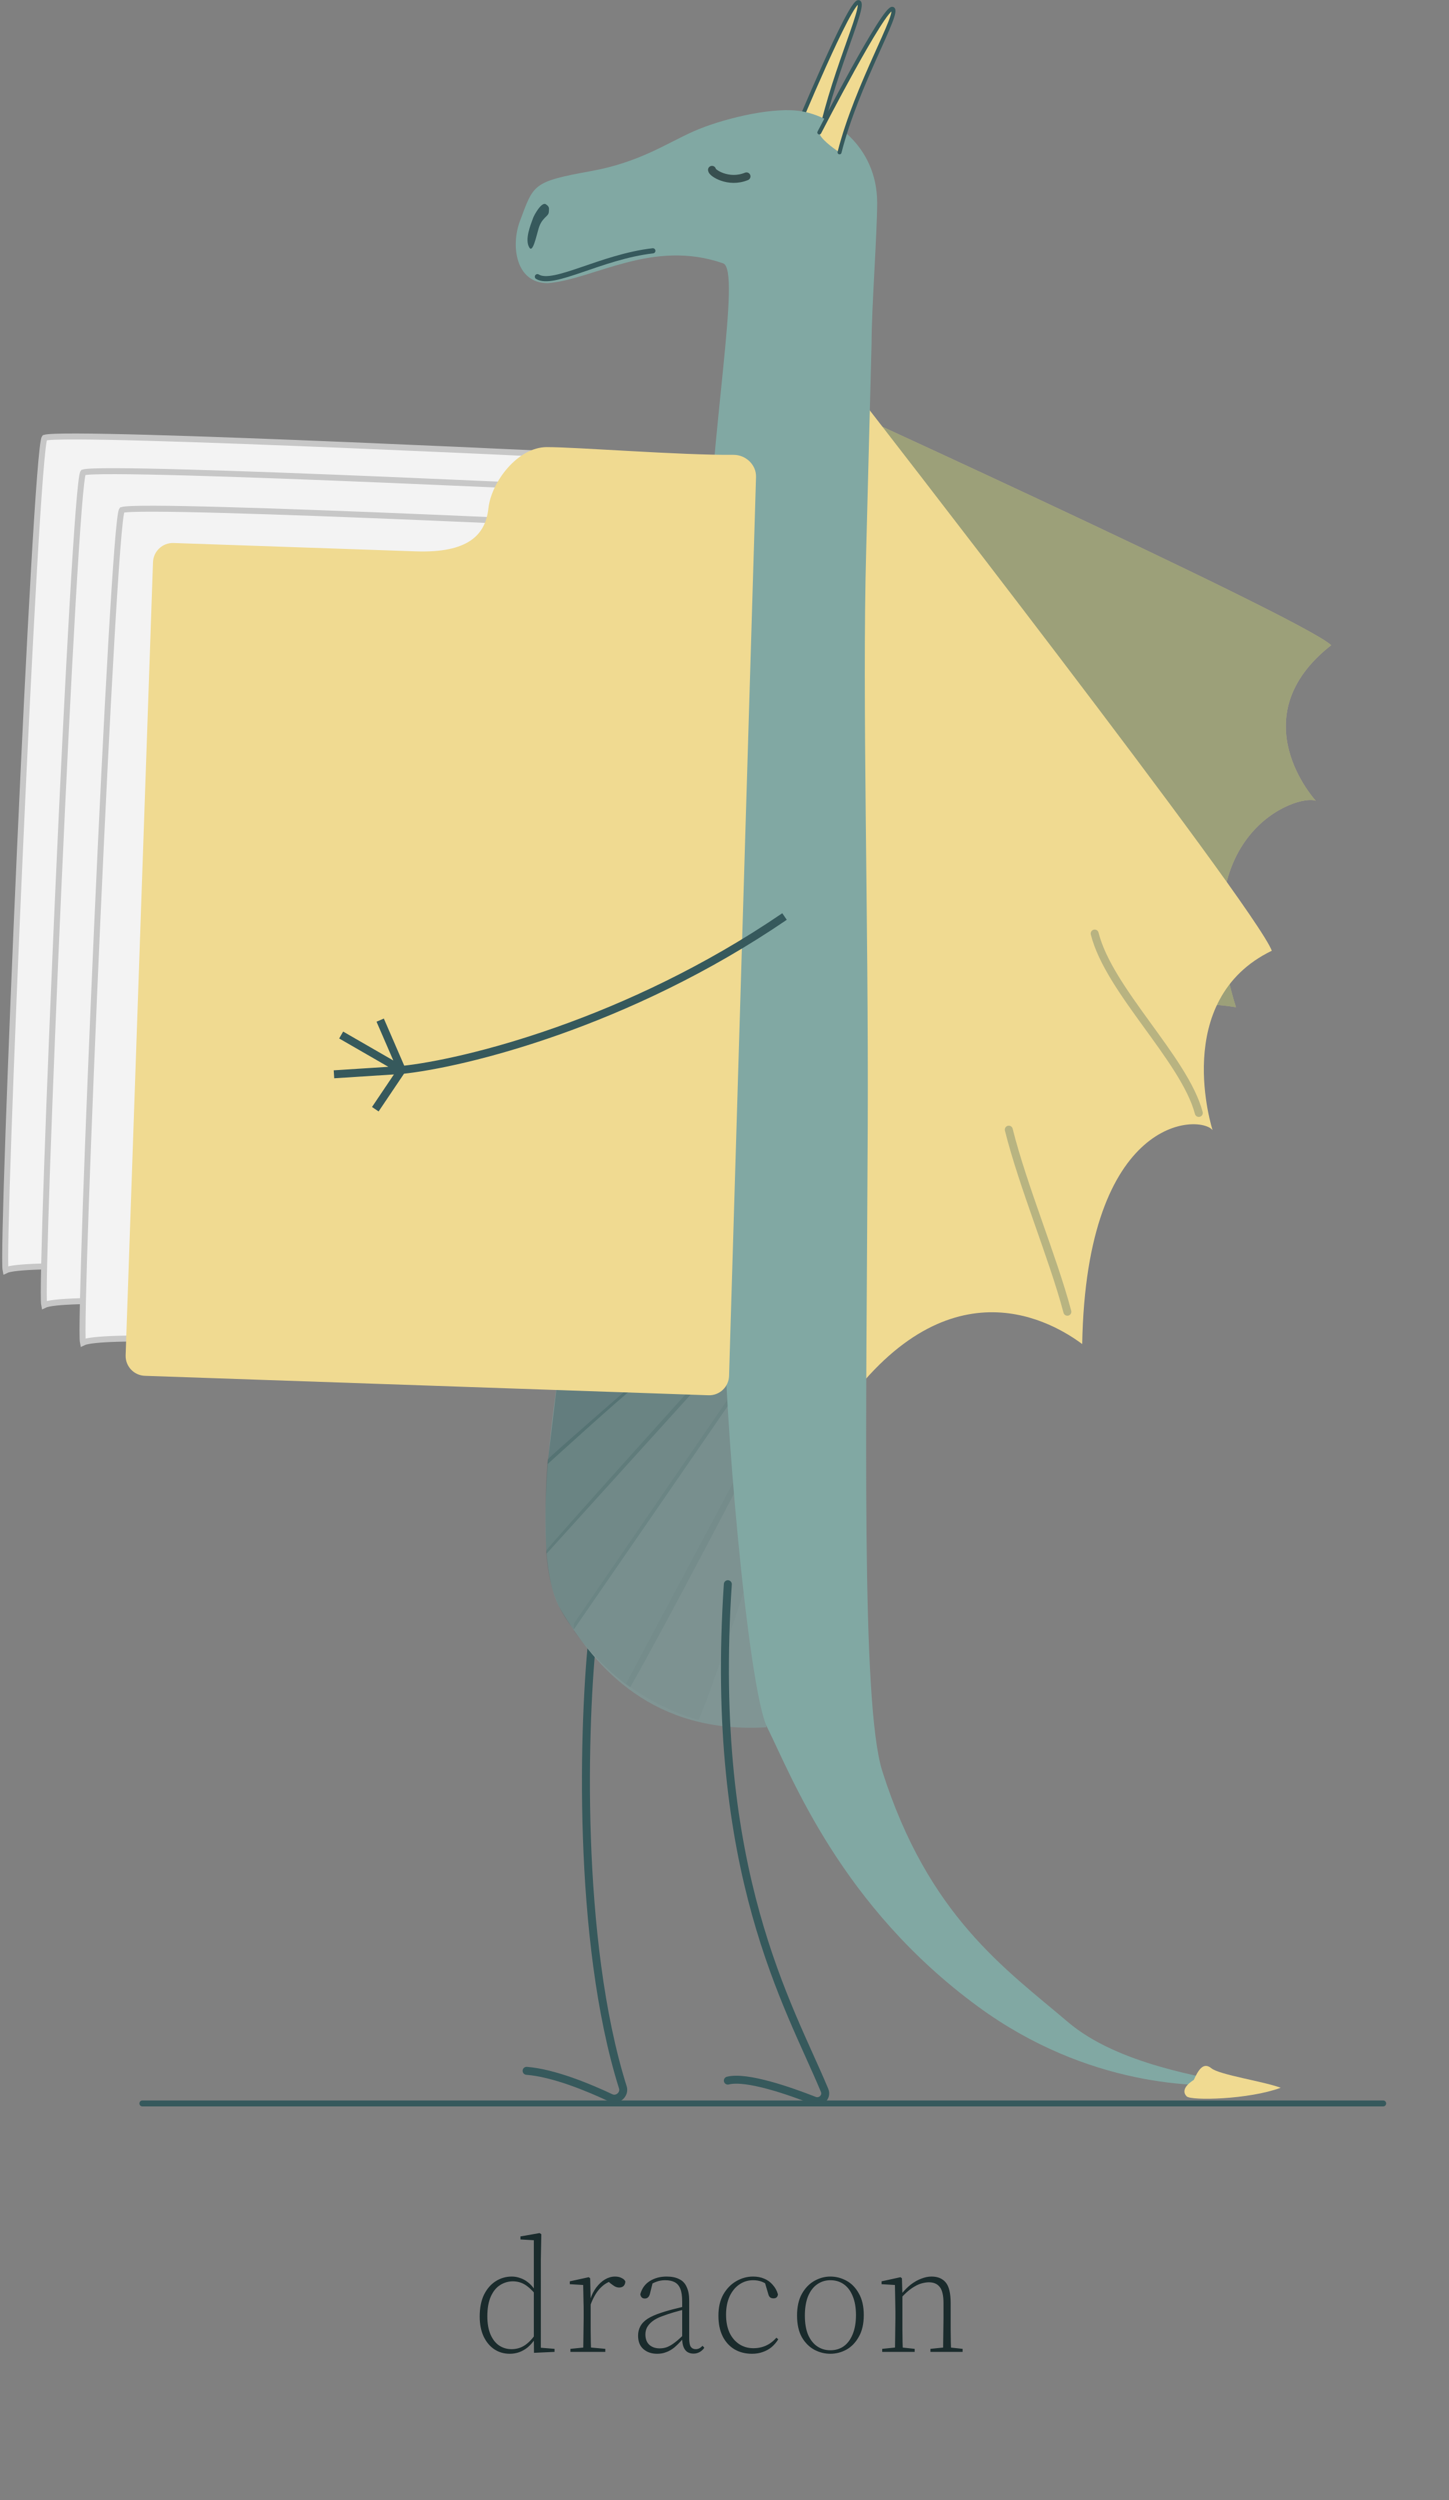 <svg width="364" height="628" viewBox="0 0 364 628" fill="none" xmlns="http://www.w3.org/2000/svg">
<rect x="0" y="0" width="364" height="628" fill="#808080" stroke="none"/>
<path d="M199.923 33.002C199.923 33.002 213.601 0.018 215.69 0.528C217.78 1.039 208.281 20.217 205.396 37.559C203.618 36.605 200.035 34.356 199.923 33.002Z" fill="#F0DA91"/>
<path d="M199.923 33.002C199.923 33.002 213.601 0.018 215.69 0.528C217.78 1.039 208.281 20.217 205.396 37.559" stroke="#36595C" stroke-linecap="round"/>
<path d="M310.489 253.012C296.891 209.39 326.094 199.297 330.55 201.156C330.55 201.156 311.253 180.252 334.4 162.071C327.147 155.084 192.388 93.762 192.388 93.762L252.84 285.548C271.138 248.443 302.085 251.576 310.489 253.012Z" fill="#F0DA91"/>
<g style="mix-blend-mode:multiply" opacity="0.45">
<path d="M310.489 253.012C296.891 209.39 326.094 199.297 330.55 201.156C330.55 201.156 311.253 180.252 334.4 162.071C327.147 155.084 192.388 93.762 192.388 93.762L252.84 285.548C271.138 248.443 302.085 251.576 310.489 253.012Z" fill="#36595C"/>
</g>
<path d="M271.857 337.613C272.891 280.089 301.281 279.857 304.61 283.875C304.61 283.875 293.983 251.144 319.488 238.816C315.238 227.551 216.056 99.939 216.056 99.939L212.094 353.113C238.962 316.256 264.968 332.503 271.857 337.613Z" fill="#F0DA91"/>
<path d="M149.031 409.421C146.473 432.218 144.846 487.396 156.465 524.326C157.019 526.085 155.096 527.753 153.428 526.967C148.056 524.434 139.156 520.707 132.286 520.168" stroke="#36595C" stroke-width="2" stroke-linecap="round"/>
<path d="M140.815 404.216C131.782 389.019 141.732 336.554 141.732 336.554H187.311C187.311 375.516 192.51 407.501 192.51 433.884C164.3 435.521 149.849 419.413 140.815 404.216Z" fill="#809594"/>
<g style="mix-blend-mode:darken" opacity="0.4">
<path d="M140.403 348.066L138.191 366.515C138.191 366.515 156.302 350.061 158.299 348.72C157.833 347.982 140.403 348.066 140.403 348.066Z" fill="#36595C"/>
<path d="M140.403 348.066L138.191 366.515C138.191 366.515 156.302 350.061 158.299 348.72C157.833 347.982 140.403 348.066 140.403 348.066Z" stroke="#36595C"/>
</g>
<g style="mix-blend-mode:darken" opacity="0.3">
<path d="M138.09 366.817C138.543 366.113 160.277 347.268 160.277 347.268L163.214 341.369L179.422 343.023L137.72 389.059C137.72 389.059 137.136 376.418 138.09 366.817Z" fill="#36595C"/>
<path d="M138.09 366.817C138.543 366.113 160.277 347.268 160.277 347.268L163.214 341.369L179.422 343.023L137.72 389.059C137.72 389.059 137.136 376.418 138.09 366.817Z" stroke="#36595C"/>
</g>
<g style="mix-blend-mode:darken" opacity="0.2">
<path d="M144.104 408.503C142.035 405.821 138.472 400.84 137.667 389.767C137.667 389.269 179.324 343.112 179.324 343.112L188.285 344.368C188.285 344.368 144.945 407.315 144.104 408.503Z" fill="#36595C"/>
<path d="M144.104 408.503C142.035 405.821 138.472 400.84 137.667 389.767C137.667 389.269 179.324 343.112 179.324 343.112L188.285 344.368C188.285 344.368 144.945 407.315 144.104 408.503Z" stroke="#36595C"/>
</g>
<g style="mix-blend-mode:darken" opacity="0.1">
<path d="M158.137 423.12C152.578 419.136 147.172 412.972 144.676 409.597L144.702 407.941L188.271 344.441L196.924 350.041C187.422 368.409 166.257 408.981 158.137 423.12Z" fill="#36595C"/>
<path d="M158.137 423.12C152.578 419.136 147.172 412.972 144.676 409.597L144.702 407.941L188.271 344.441L196.924 350.041C187.422 368.409 166.257 408.981 158.137 423.12Z" stroke="#36595C"/>
</g>
<g style="mix-blend-mode:darken" opacity="0.05">
<path d="M175.181 431.435C167.23 429.142 160.541 424.818 157.887 422.785L189.582 363.307L195.372 369.302C189.989 390.189 177.706 426.118 175.181 431.435Z" fill="#36595C"/>
<path d="M175.181 431.435C167.23 429.142 160.541 424.818 157.887 422.785L189.582 363.307L195.372 369.302C189.989 390.189 177.706 426.118 175.181 431.435Z" stroke="#36595C"/>
</g>
<path d="M181.64 66.143C163.839 59.953 149.244 70.187 137.594 71.132C129.499 71.132 128.303 61.689 130.602 55.558C134.071 46.307 133.688 45.643 148.483 42.974C160.667 40.776 167.528 35.957 174.249 32.987C180.97 30.016 192.959 27.025 200.215 27.793C208.78 28.7 220.351 36.582 220.351 50.967C220.351 58.548 218.945 77.503 218.945 86.197L217.596 138.238C216.548 175.893 218.209 230.177 217.981 283.184C217.664 356.978 216.259 427.937 221.643 444.898C233.208 481.327 252.675 494.626 268.288 507.925C280.778 518.565 302.548 521.79 311.222 523.524C301.328 524.488 273.338 524.27 245.737 504.071C211.235 478.821 198.899 446.247 192.732 433.911C187.797 424.042 181.669 351.508 182.119 332.555C182.478 219.733 176.45 185.172 177.411 147.335C178.402 108.293 186.306 67.766 181.64 66.143Z" fill="#81A8A3"/>
<g style="mix-blend-mode:darken" opacity="0.7">
<path d="M178.86 42.665C178.782 43.367 182.959 46.178 187.526 44.304" stroke="#1A2B2C" stroke-width="2" stroke-linecap="round"/>
</g>
<path d="M135 69.5C139 72 151 64.5 164 63" stroke="#36595C" stroke-width="1.3" stroke-linecap="round"/>
<g style="mix-blend-mode:darken" opacity="0.3">
<path d="M268.13 329.497C264.551 315.974 256.994 298.077 253.414 283.758" stroke="#36595C" stroke-width="2" stroke-linecap="round"/>
</g>
<path opacity="0.3" d="M301.146 279.56C297.567 266.037 278.572 248.817 274.992 234.498" stroke="#36595C" stroke-width="2" stroke-linecap="round"/>
<path d="M35.766 528.362H347.463" stroke="#36595C" stroke-width="1.5" stroke-linecap="round"/>
<path d="M298.107 526.588C296.626 525.106 298.286 523.443 299.894 522.448C301.043 519.921 302.296 517.877 304.317 519.531C306.338 521.185 317.436 522.816 321.723 524.424C313.676 527.401 299.225 527.706 298.107 526.588Z" fill="#F0DA91"/>
<g style="mix-blend-mode:darken">
<path d="M133.85 54.931C134.204 53.888 136.099 50.624 137.115 51.302C138.131 51.979 137.906 52.382 137.867 53.272C137.819 54.385 136.149 54.608 135.326 57.317C134.698 59.386 133.848 63.643 132.963 62.169C131.727 60.111 133.382 56.305 133.85 54.931Z" fill="#36595C"/>
</g>
<path d="M205.818 33.28C205.818 33.28 222.165 1.534 224.205 2.214C226.245 2.894 215.2 21.226 210.897 38.272C209.204 37.174 205.818 34.638 205.818 33.28Z" fill="#F0DA91"/>
<path d="M205.818 33.28C205.818 33.28 222.165 1.534 224.205 2.214C226.245 2.894 215.2 21.226 210.897 38.272" stroke="#36595C" stroke-linecap="round"/>
<path d="M182.838 397.933C178.002 470.469 198.371 503.923 207.149 525.09C207.821 526.711 206.177 528.287 204.544 527.645C198.466 525.257 187.552 521.423 182.838 522.627" stroke="#36595C" stroke-width="2" stroke-linecap="round"/>
<path d="M149.831 324.229L159.632 115.08C159.632 115.08 17.275 108.084 11.207 109.959C8.885 112.885 0.276 313.716 1.405 319.108C9.605 314.987 149.831 324.229 149.831 324.229Z" fill="#F3F3F3" stroke="#C7C7C7" stroke-width="1.5"/>
<path d="M159.525 332.942L169.326 123.793C169.326 123.793 26.968 116.797 20.9 118.672C18.578 121.598 9.969 322.429 11.099 327.821C19.298 323.7 159.525 332.942 159.525 332.942Z" fill="#F3F3F3" stroke="#C7C7C7" stroke-width="1.5"/>
<path d="M169.257 342.372L179.058 133.223C179.058 133.223 36.701 126.226 30.632 128.102C28.311 131.028 19.701 331.858 20.831 337.25C29.031 333.129 169.257 342.372 169.257 342.372Z" fill="#F3F3F3" stroke="#C7C7C7" stroke-width="1.5"/>
<path d="M122.69 127.709C123.416 121.034 130.058 112.31 137.373 112.31C145.149 112.31 170.869 114.364 184.253 114.252C187.328 114.226 190.012 116.741 189.92 119.814L183.143 345.627C183.06 348.396 180.741 350.57 177.973 350.474L36.387 345.589C33.627 345.494 31.467 343.18 31.562 340.42L38.435 141.22C38.53 138.461 40.844 136.3 43.604 136.396L104.45 138.495C117.587 138.948 121.963 134.384 122.69 127.709Z" fill="#F0DA91"/>
<path d="M100.922 268.758L95.505 256.247M100.922 268.758L83.897 269.854M100.922 268.758L94.28 278.625M100.922 268.758L85.703 259.987M100.922 268.758C116.527 267.134 157.604 257.152 197.079 230.218" stroke="#36595C" stroke-width="2"/>
<path d="M128.064 591.245C126.624 591.245 125.331 590.871 124.184 590.125C123.064 589.378 122.171 588.311 121.504 586.925C120.837 585.511 120.504 583.831 120.504 581.885C120.504 579.725 120.864 577.898 121.584 576.405C122.331 574.911 123.317 573.778 124.544 573.005C125.771 572.231 127.117 571.845 128.584 571.845C129.277 571.845 129.957 571.965 130.624 572.205C131.317 572.418 131.984 572.778 132.624 573.285C133.264 573.765 133.864 574.431 134.424 575.285H134.824L134.504 576.285C133.544 575.138 132.624 574.311 131.744 573.805C130.864 573.298 129.891 573.045 128.824 573.045C127.704 573.045 126.651 573.351 125.664 573.965C124.677 574.578 123.891 575.538 123.304 576.845C122.717 578.151 122.424 579.805 122.424 581.805C122.424 583.645 122.691 585.178 123.224 586.405C123.757 587.631 124.477 588.551 125.384 589.165C126.317 589.778 127.357 590.085 128.504 590.085C129.651 590.085 130.691 589.805 131.624 589.245C132.584 588.658 133.517 587.738 134.424 586.485L134.784 587.565H134.384C133.824 588.391 133.211 589.085 132.544 589.645C131.877 590.178 131.171 590.578 130.424 590.845C129.677 591.111 128.891 591.245 128.064 591.245ZM134.144 591.005L134.104 587.405V587.325V575.525V575.285V562.725L130.744 562.525V561.765L135.544 560.925L135.984 561.205L135.864 567.565V589.725L139.304 590.005V590.765L134.144 591.005ZM143.298 590.765V590.005L147.258 589.605H147.738L152.058 590.005V590.765H143.298ZM146.458 590.765C146.511 590.151 146.538 589.351 146.538 588.365C146.565 587.351 146.578 586.311 146.578 585.245C146.605 584.151 146.618 583.191 146.618 582.365V580.525C146.618 579.671 146.605 578.885 146.578 578.165C146.578 577.418 146.565 576.698 146.538 576.005C146.538 575.311 146.525 574.631 146.498 573.965L143.138 573.765V573.045L147.898 572.005L148.258 572.285L148.378 577.645V577.685V582.365C148.378 583.191 148.378 584.151 148.378 585.245C148.405 586.311 148.418 587.351 148.418 588.365C148.445 589.351 148.471 590.151 148.498 590.765H146.458ZM148.258 579.205L147.818 577.645H148.258C148.631 576.471 149.138 575.458 149.778 574.605C150.445 573.725 151.178 573.045 151.978 572.565C152.805 572.085 153.645 571.845 154.498 571.845C155.138 571.845 155.685 571.965 156.138 572.205C156.618 572.418 156.938 572.711 157.098 573.085C157.071 573.591 156.911 573.978 156.618 574.245C156.351 574.485 155.991 574.605 155.538 574.605C155.165 574.605 154.805 574.511 154.458 574.325C154.138 574.138 153.791 573.898 153.418 573.605L152.578 572.885L154.098 572.845C152.871 573.085 151.751 573.738 150.738 574.805C149.751 575.845 148.925 577.311 148.258 579.205ZM165.089 591.245C163.702 591.245 162.555 590.858 161.649 590.085C160.742 589.311 160.289 588.178 160.289 586.685C160.289 585.831 160.475 585.058 160.849 584.365C161.222 583.645 161.835 583.005 162.689 582.445C163.569 581.885 164.715 581.378 166.129 580.925C166.769 580.711 167.422 580.511 168.089 580.325C168.755 580.138 169.435 579.965 170.129 579.805C170.822 579.618 171.515 579.445 172.209 579.285V580.045C171.222 580.285 170.222 580.551 169.209 580.845C168.222 581.138 167.302 581.445 166.449 581.765C165.382 582.138 164.529 582.578 163.889 583.085C163.275 583.565 162.822 584.085 162.529 584.645C162.262 585.178 162.129 585.751 162.129 586.365C162.129 587.511 162.462 588.391 163.129 589.005C163.795 589.591 164.662 589.885 165.729 589.885C166.369 589.885 166.982 589.778 167.569 589.565C168.182 589.325 168.835 588.938 169.529 588.405C170.249 587.871 171.075 587.125 172.009 586.165L172.169 587.565H171.489C170.742 588.418 170.035 589.125 169.369 589.685C168.702 590.218 168.022 590.605 167.329 590.845C166.662 591.111 165.915 591.245 165.089 591.245ZM174.249 591.205C173.315 591.205 172.609 590.898 172.129 590.285C171.649 589.645 171.395 588.751 171.369 587.605V587.485V578.125C171.369 576.738 171.209 575.658 170.889 574.885C170.569 574.111 170.089 573.565 169.449 573.245C168.835 572.925 168.049 572.765 167.089 572.765C166.342 572.765 165.635 572.885 164.969 573.125C164.329 573.338 163.649 573.685 162.929 574.165L164.009 573.205L163.249 576.245C163.142 576.618 162.982 576.898 162.769 577.085C162.582 577.271 162.315 577.365 161.969 577.365C161.649 577.365 161.395 577.271 161.209 577.085C161.022 576.898 160.902 576.631 160.849 576.285C161.249 574.818 162.049 573.711 163.249 572.965C164.449 572.218 165.849 571.845 167.449 571.845C168.729 571.845 169.782 572.058 170.609 572.485C171.462 572.885 172.089 573.538 172.489 574.445C172.915 575.325 173.129 576.458 173.129 577.845V587.325C173.129 588.365 173.262 589.085 173.529 589.485C173.822 589.885 174.235 590.085 174.769 590.085C175.089 590.085 175.382 590.018 175.649 589.885C175.915 589.751 176.195 589.538 176.489 589.245L176.929 589.725C176.635 590.178 176.249 590.538 175.769 590.805C175.289 591.071 174.782 591.205 174.249 591.205ZM188.91 591.245C187.257 591.245 185.79 590.871 184.51 590.125C183.257 589.378 182.27 588.298 181.55 586.885C180.83 585.445 180.47 583.711 180.47 581.685C180.47 579.578 180.884 577.791 181.71 576.325C182.564 574.858 183.644 573.751 184.95 573.005C186.284 572.231 187.697 571.845 189.19 571.845C190.204 571.845 191.124 572.018 191.95 572.365C192.804 572.711 193.524 573.231 194.11 573.925C194.724 574.591 195.164 575.391 195.43 576.325C195.377 576.671 195.257 576.925 195.07 577.085C194.884 577.245 194.63 577.325 194.31 577.325C193.937 577.325 193.644 577.231 193.43 577.045C193.217 576.858 193.07 576.578 192.99 576.205L192.03 572.965L193.23 574.245C192.537 573.685 191.87 573.298 191.23 573.085C190.617 572.871 189.937 572.765 189.19 572.765C187.91 572.765 186.75 573.125 185.71 573.845C184.697 574.538 183.884 575.538 183.27 576.845C182.684 578.151 182.39 579.685 182.39 581.445C182.39 583.125 182.67 584.605 183.23 585.885C183.817 587.138 184.63 588.111 185.67 588.805C186.71 589.498 187.91 589.845 189.27 589.845C190.017 589.845 190.724 589.751 191.39 589.565C192.084 589.378 192.737 589.085 193.35 588.685C193.964 588.285 194.524 587.791 195.03 587.205L195.51 587.605C195.03 588.378 194.457 589.045 193.79 589.605C193.124 590.138 192.39 590.538 191.59 590.805C190.79 591.098 189.897 591.245 188.91 591.245ZM208.586 591.245C207.199 591.245 205.866 590.911 204.586 590.245C203.306 589.551 202.253 588.498 201.426 587.085C200.626 585.645 200.226 583.831 200.226 581.645C200.226 579.458 200.626 577.645 201.426 576.205C202.253 574.738 203.306 573.645 204.586 572.925C205.866 572.205 207.199 571.845 208.586 571.845C209.999 571.845 211.346 572.191 212.626 572.885C213.906 573.578 214.946 574.645 215.746 576.085C216.573 577.525 216.986 579.338 216.986 581.525C216.986 583.711 216.573 585.525 215.746 586.965C214.946 588.405 213.906 589.485 212.626 590.205C211.346 590.898 209.999 591.245 208.586 591.245ZM208.586 590.365C209.866 590.365 210.986 590.031 211.946 589.365C212.906 588.671 213.653 587.671 214.186 586.365C214.746 585.031 215.026 583.418 215.026 581.525C215.026 579.631 214.746 578.031 214.186 576.725C213.653 575.418 212.906 574.431 211.946 573.765C210.986 573.098 209.866 572.765 208.586 572.765C207.359 572.765 206.253 573.111 205.266 573.805C204.306 574.471 203.546 575.471 202.986 576.805C202.453 578.138 202.186 579.751 202.186 581.645C202.186 583.538 202.453 585.138 202.986 586.445C203.546 587.725 204.306 588.698 205.266 589.365C206.253 590.031 207.359 590.365 208.586 590.365ZM221.614 590.765V590.005L225.534 589.605H226.014L229.774 590.005V590.765H221.614ZM224.774 590.765C224.827 590.151 224.854 589.351 224.854 588.365C224.88 587.351 224.894 586.311 224.894 585.245C224.92 584.151 224.934 583.191 224.934 582.365V580.525C224.934 579.671 224.92 578.885 224.894 578.165C224.894 577.418 224.88 576.698 224.854 576.005C224.854 575.311 224.84 574.631 224.814 573.965L221.454 573.765V573.045L226.214 572.005L226.574 572.285L226.694 576.445V576.485V582.365C226.694 583.191 226.694 584.151 226.694 585.245C226.72 586.311 226.734 587.351 226.734 588.365C226.76 589.351 226.787 590.151 226.814 590.765H224.774ZM233.734 590.765V590.005L237.654 589.605H238.134L241.814 590.005V590.765H233.734ZM236.894 590.765C236.92 590.151 236.934 589.351 236.934 588.365C236.96 587.378 236.974 586.351 236.974 585.285C237 584.191 237.014 583.218 237.014 582.365V578.525C237.014 576.578 236.694 575.218 236.054 574.445C235.44 573.671 234.534 573.285 233.334 573.285C232.774 573.285 232.12 573.391 231.374 573.605C230.654 573.818 229.867 574.218 229.014 574.805C228.187 575.365 227.307 576.165 226.374 577.205L226.054 576.405H226.294C227.12 575.365 227.96 574.511 228.814 573.845C229.694 573.178 230.574 572.685 231.454 572.365C232.334 572.018 233.187 571.845 234.014 571.845C235.56 571.845 236.747 572.338 237.574 573.325C238.4 574.311 238.814 576.031 238.814 578.485V582.365C238.814 583.218 238.814 584.191 238.814 585.285C238.84 586.351 238.854 587.378 238.854 588.365C238.88 589.351 238.907 590.151 238.934 590.765H236.894Z" fill="#1A2B2C"/>
</svg>
